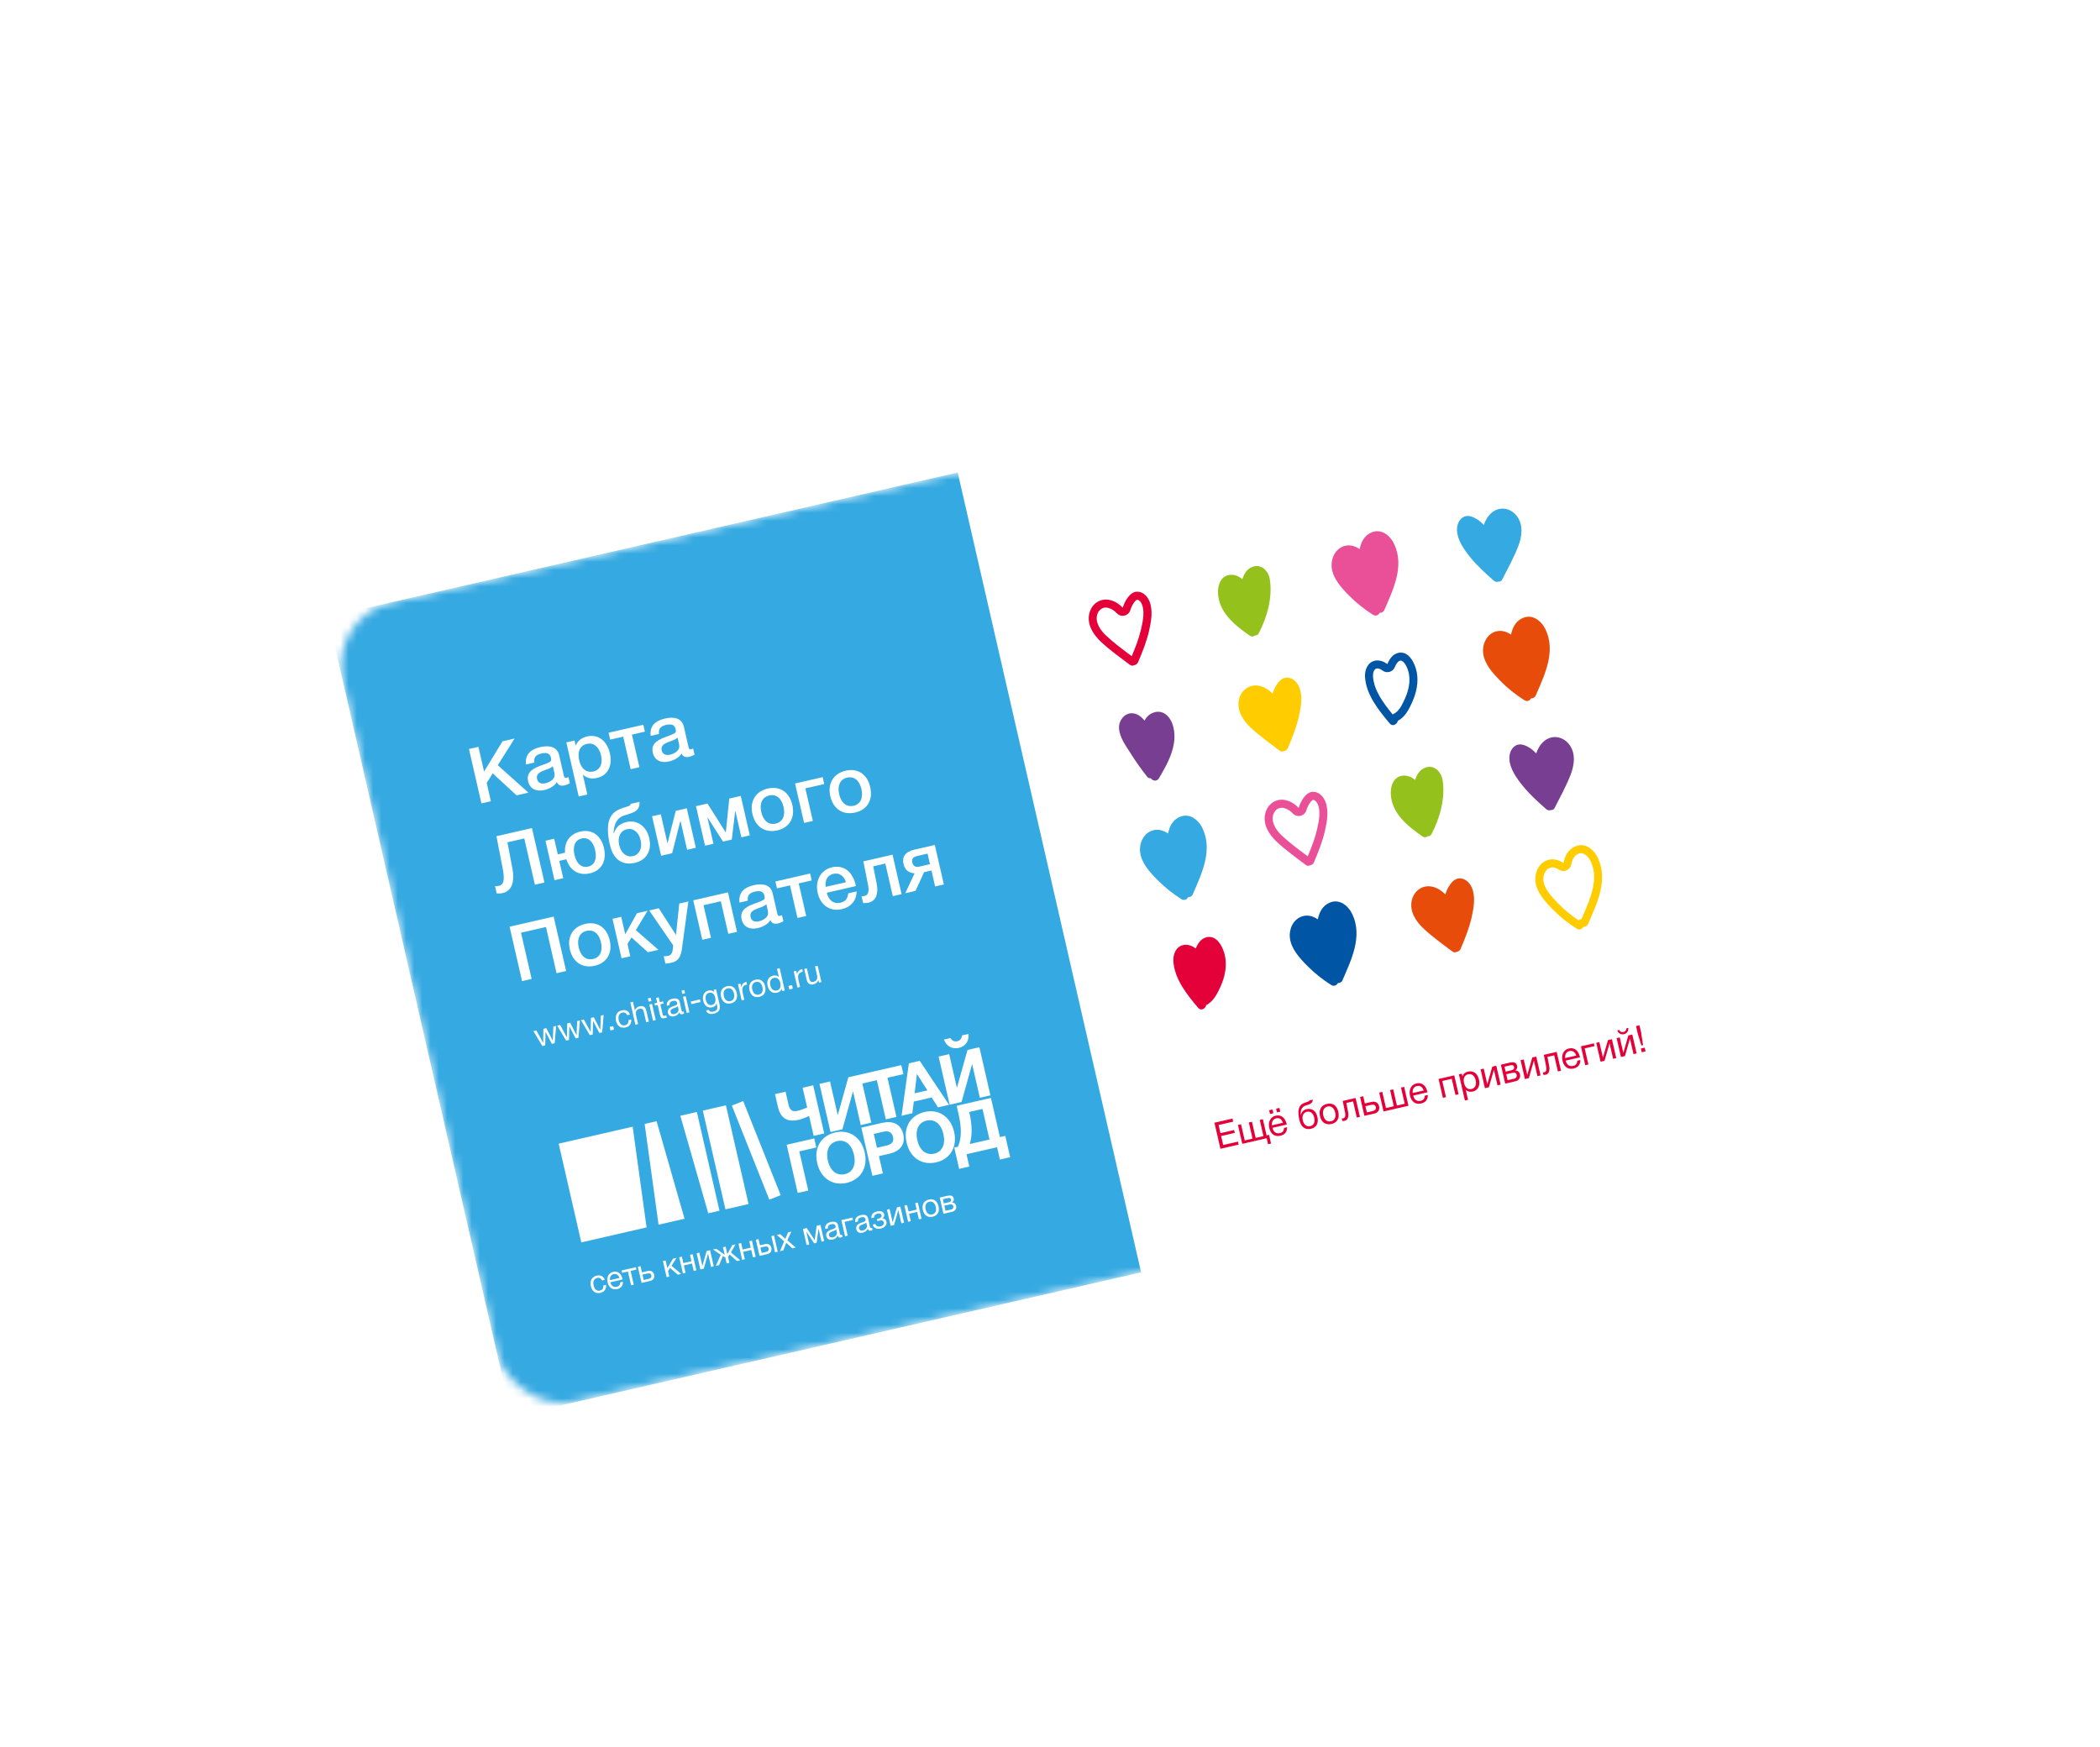 <svg width="256" height="213" viewBox="0 0 256 213" fill="none" xmlns="http://www.w3.org/2000/svg">
<g filter="url(#filter0_d)">
<mask id="mask0" mask-type="alpha" maskUnits="userSpaceOnUse" x="40" y="20" width="176" height="133">
<rect x="40" y="55.203" width="157.516" height="100" rx="8" transform="rotate(-12.914 40 55.203)" fill="#C4C4C4"/>
</mask>
<g mask="url(#mask0)">
<path d="M193.496 20.009L116.747 37.606L139.107 135.123L215.855 117.526L193.496 20.009Z" fill="white"/>
<path d="M116.749 37.606L40 55.203L62.36 152.72L139.108 135.123L116.749 37.606Z" fill="#35A9E1"/>
<path d="M156.017 71.537C156.171 71.656 156.351 71.648 156.508 71.572C156.703 71.547 156.897 71.429 156.994 71.206C157.525 69.957 158.039 68.686 158.337 67.357C158.597 66.211 158.841 64.848 158.356 63.725C158.145 63.244 157.738 62.787 157.211 62.653C156.59 62.487 156.117 62.824 155.764 63.3C155.476 63.681 155.266 64.112 155.129 64.566C154.722 64.136 154.224 63.807 153.652 63.65C152.399 63.307 151.282 64.106 151.029 65.344C150.766 66.652 151.534 67.837 152.449 68.7C153.55 69.728 154.817 70.632 156.017 71.537Z" fill="#FFCC00"/>
<path d="M170.672 60.554C170.691 60.549 170.704 60.547 170.723 60.542C171.128 60.496 171.609 61.365 171.752 62.137C171.922 63.05 171.762 64.079 171.265 65.186C170.946 65.903 170.558 66.696 169.962 66.993C169.897 67.028 169.837 67.062 169.781 67.109C168.667 65.761 167.459 64.147 167.375 62.436C167.359 62.105 167.461 61.585 167.799 61.507C168.067 61.446 168.344 61.604 168.524 61.744C168.76 61.924 169.057 61.99 169.343 61.925C169.362 61.92 169.375 61.917 169.394 61.913C169.691 61.831 169.935 61.608 170.042 61.315C170.213 60.894 170.442 60.606 170.672 60.554ZM170.453 59.598C169.809 59.746 169.378 60.321 169.132 60.974C168.685 60.634 168.143 60.436 167.594 60.555L167.588 60.557C166.715 60.757 166.362 61.676 166.402 62.492C166.508 64.68 168.075 66.601 169.415 68.205C169.564 68.385 169.749 68.43 169.921 68.391C170.15 68.338 170.357 68.13 170.4 67.879C171.279 67.442 171.768 66.472 172.162 65.59C172.666 64.455 172.943 63.205 172.712 61.964C172.527 60.98 171.837 59.435 170.613 59.568C170.561 59.573 170.504 59.586 170.453 59.598Z" fill="#0055A4"/>
<path d="M139.843 74.697C139.974 74.862 140.132 74.906 140.286 74.877C140.494 75.198 141.013 75.327 141.27 74.9C142.439 72.948 143.743 70.564 142.914 68.233C142.581 67.31 141.767 66.538 140.724 66.844C140.158 67.007 139.769 67.385 139.528 67.856C139.155 67.398 138.688 67.029 138.131 66.969C137.152 66.852 136.411 67.773 136.413 68.691C136.417 69.817 137.228 70.898 137.806 71.811C138.424 72.81 139.114 73.771 139.843 74.697Z" fill="#773E91"/>
<path d="M182.192 57.041C181.156 57.439 180.665 58.632 180.805 59.68C180.984 60.987 181.985 62.079 182.872 62.989C183.764 63.898 184.765 64.694 185.84 65.374C186.177 65.585 186.505 65.409 186.65 65.134C186.874 65.143 187.106 65.043 187.215 64.79C188.287 62.297 189.669 59.519 188.445 56.815C187.957 55.739 186.858 54.811 185.633 55.346C184.761 55.727 184.379 56.519 184.199 57.372C183.611 56.97 182.914 56.768 182.192 57.041Z" fill="#E84C0A"/>
<path d="M138.609 53.12C138.616 53.119 138.641 53.113 138.698 53.127C138.876 53.173 139.086 53.386 139.192 53.644C139.547 54.461 139.367 55.575 139.114 56.666C138.852 57.805 138.413 58.932 137.967 60C137.878 59.933 137.791 59.873 137.701 59.806C136.73 59.077 135.72 58.329 134.855 57.508C134.232 56.927 133.536 56.027 133.723 55.059C133.823 54.56 134.149 54.197 134.576 54.099C134.748 54.059 134.936 54.063 135.124 54.121C135.496 54.223 135.841 54.439 136.151 54.77C136.39 55.024 136.743 55.131 137.081 55.053L137.087 55.052C137.43 54.967 137.7 54.71 137.798 54.379C137.905 54.026 138.065 53.701 138.275 53.418C138.478 53.164 138.59 53.125 138.609 53.12ZM138.39 52.165C138.033 52.246 137.745 52.507 137.502 52.824C137.214 53.206 137.004 53.636 136.867 54.09C136.46 53.66 135.962 53.332 135.39 53.175C135.032 53.076 134.683 53.075 134.364 53.148C133.568 53.331 132.948 53.989 132.775 54.874C132.512 56.181 133.28 57.366 134.195 58.229C135.291 59.266 136.556 60.162 137.762 61.066C137.876 61.154 138.008 61.171 138.129 61.143C138.173 61.133 138.21 61.118 138.253 61.101C138.272 61.097 138.291 61.092 138.317 61.086C138.489 61.047 138.651 60.936 138.738 60.728C139.27 59.48 139.783 58.209 140.083 56.886C140.343 55.74 140.586 54.37 140.102 53.254C139.891 52.773 139.484 52.316 138.956 52.176C138.751 52.129 138.562 52.125 138.39 52.165Z" fill="#E40039"/>
<path d="M185.097 46.557C185.545 45.382 185.72 43.981 184.913 42.919C184.153 41.913 182.792 41.681 181.815 42.536C181.368 42.927 181.064 43.445 180.884 44.003C180.563 43.654 180.193 43.357 179.761 43.141C179.229 42.867 178.663 42.769 178.176 43.189C177.768 43.544 177.593 44.127 177.615 44.659C177.665 45.874 178.48 47.002 179.214 47.92C180.067 48.978 181.083 49.898 182.099 50.792C182.284 50.957 182.503 50.974 182.696 50.91C182.864 50.912 183.035 50.839 183.122 50.665C183.808 49.327 184.555 47.963 185.097 46.557Z" fill="#35A9E1"/>
<path d="M152.348 57.493C152.579 57.654 152.818 57.613 152.987 57.474C153.158 57.488 153.337 57.42 153.444 57.215C154.462 55.278 155.162 52.804 154.79 50.596C154.619 49.589 153.73 48.693 152.654 49.121C151.954 49.402 151.665 49.984 151.44 50.613C151.043 50.255 150.524 50.038 149.959 50.087C148.872 50.175 148.453 51.271 148.479 52.23C148.537 54.651 150.53 56.233 152.348 57.493Z" fill="#94C11C"/>
<path d="M165.747 46.945C165.152 46.545 164.455 46.342 163.734 46.621C162.692 47.021 162.208 48.212 162.347 49.26C162.526 50.567 163.522 51.66 164.414 52.569C165.307 53.478 166.308 54.275 167.382 54.954C167.719 55.165 168.054 54.988 168.193 54.715C168.416 54.724 168.648 54.624 168.758 54.37C169.829 51.878 171.211 49.099 169.986 46.389C169.504 45.312 168.399 44.385 167.174 44.921C166.309 45.3 165.925 46.086 165.747 46.945Z" fill="#EA5097"/>
<path d="M177.569 96.053C177.765 96.029 177.959 95.911 178.055 95.687C178.587 94.439 179.1 93.168 179.399 91.839C179.659 90.693 179.903 89.329 179.418 88.207C179.207 87.725 178.8 87.269 178.272 87.129C177.651 86.963 177.178 87.299 176.824 87.775C176.538 88.163 176.328 88.593 176.191 89.047C175.784 88.618 175.286 88.289 174.714 88.132C173.461 87.789 172.344 88.588 172.091 89.826C171.828 91.134 172.596 92.319 173.511 93.182C174.606 94.212 175.872 95.115 177.072 96.02C177.235 96.144 177.414 96.136 177.569 96.053Z" fill="#E84C0A"/>
<path d="M145.771 95.64C145.324 95.3 144.782 95.103 144.233 95.222C143.352 95.417 143 96.336 143.041 97.158C143.147 99.346 144.714 101.267 146.054 102.871C146.406 103.293 146.964 102.977 147.039 102.544C147.918 102.108 148.406 101.138 148.801 100.256C149.305 99.121 149.581 97.871 149.35 96.63C149.172 95.645 148.476 94.102 147.252 94.235C146.515 94.323 146.04 94.942 145.771 95.64Z" fill="#E40039"/>
<path d="M192.578 84.037C193.177 83.899 193.722 84.579 193.941 85.066C194.9 87.2 193.897 89.523 192.915 91.766L192.796 92.035C192.669 92.064 192.548 92.126 192.445 92.203C191.536 91.6 190.694 90.914 189.95 90.153C189.118 89.304 188.29 88.387 188.153 87.406C188.068 86.801 188.335 86.036 188.92 85.808C188.963 85.791 189.006 85.775 189.051 85.764C189.344 85.697 189.68 85.788 190.037 86.028C190.265 86.177 190.539 86.228 190.8 86.168C190.851 86.156 190.901 86.138 190.95 86.12C191.251 85.998 191.471 85.732 191.54 85.415C191.735 84.485 192.104 84.219 192.403 84.09C192.471 84.068 192.521 84.05 192.578 84.037ZM192.359 83.081C192.251 83.106 192.139 83.145 192.022 83.192C191.151 83.573 190.769 84.364 190.589 85.217C190.066 84.868 189.464 84.67 188.833 84.815C188.744 84.835 188.656 84.862 188.57 84.895C187.534 85.294 187.043 86.486 187.183 87.534C187.362 88.841 188.363 89.933 189.249 90.843C190.142 91.752 191.143 92.548 192.218 93.228C192.359 93.316 192.504 93.336 192.631 93.307C192.804 93.268 192.942 93.142 193.028 92.988C193.082 92.989 193.142 92.989 193.199 92.976C193.359 92.939 193.51 92.837 193.594 92.65C194.666 90.158 196.048 87.379 194.823 84.669C194.396 83.687 193.442 82.832 192.359 83.081Z" fill="#FFCC00"/>
<path d="M160.647 92.081C160.052 91.681 159.355 91.479 158.635 91.758C157.593 92.158 157.108 93.349 157.248 94.397C157.427 95.704 158.422 96.797 159.314 97.706C160.207 98.615 161.208 99.412 162.282 100.091C162.619 100.302 162.954 100.125 163.093 99.851C163.316 99.861 163.548 99.76 163.658 99.507C164.729 97.014 166.111 94.236 164.886 91.525C164.404 90.448 163.3 89.521 162.075 90.057C161.209 90.437 160.827 91.228 160.647 92.081Z" fill="#0055A4"/>
<path d="M160.061 77.517C160.067 77.516 160.093 77.51 160.143 77.525C160.329 77.576 160.531 77.785 160.645 78.047C161 78.864 160.82 79.978 160.567 81.069C160.31 82.201 159.884 83.297 159.42 84.403C159.331 84.336 159.242 84.269 159.153 84.203C158.183 83.48 157.178 82.725 156.309 81.918C155.686 81.337 154.984 80.438 155.178 79.468C155.278 78.969 155.604 78.606 156.03 78.508C156.202 78.469 156.385 78.474 156.578 78.53C156.951 78.633 157.295 78.849 157.606 79.18C157.845 79.433 158.198 79.54 158.536 79.463L158.542 79.461C158.884 79.376 159.154 79.12 159.253 78.789C159.359 78.436 159.52 78.111 159.73 77.828C159.93 77.561 160.042 77.522 160.061 77.517ZM159.842 76.562C159.485 76.644 159.195 76.898 158.947 77.223C158.661 77.61 158.451 78.041 158.314 78.495C157.907 78.065 157.409 77.737 156.836 77.579C156.478 77.48 156.128 77.474 155.81 77.547C155.013 77.729 154.393 78.388 154.221 79.272C153.957 80.58 154.725 81.765 155.641 82.628C156.735 83.657 158.001 84.561 159.201 85.466C159.315 85.554 159.446 85.57 159.568 85.543C159.612 85.532 159.649 85.517 159.692 85.501C159.711 85.496 159.73 85.492 159.756 85.486C159.928 85.447 160.09 85.336 160.177 85.128C160.708 83.88 161.221 82.609 161.52 81.28C161.78 80.134 162.024 78.77 161.539 77.648C161.328 77.166 160.922 76.71 160.393 76.569C160.202 76.526 160.014 76.522 159.842 76.562Z" fill="#EA5097"/>
<path d="M191.483 74.41C191.931 73.234 192.106 71.833 191.299 70.771C190.538 69.765 189.178 69.534 188.2 70.388C187.754 70.779 187.45 71.298 187.27 71.856C186.948 71.507 186.578 71.209 186.147 70.993C185.614 70.72 185.049 70.621 184.562 71.041C184.154 71.397 183.979 71.98 184 72.511C184.051 73.727 184.866 74.854 185.6 75.772C186.452 76.831 187.468 77.751 188.484 78.644C188.67 78.81 188.888 78.827 189.081 78.762C189.249 78.764 189.42 78.691 189.508 78.517C190.194 77.18 190.94 75.815 191.483 74.41Z" fill="#773E91"/>
<path d="M173.409 81.974C173.641 82.136 173.879 82.094 174.048 81.955C174.219 81.97 174.398 81.902 174.505 81.696C175.523 79.759 176.225 77.291 175.852 75.077C175.681 74.07 174.792 73.174 173.716 73.602C173.016 73.883 172.727 74.466 172.503 75.094C172.105 74.736 171.586 74.519 171.021 74.569C169.935 74.657 169.515 75.752 169.541 76.712C169.601 79.139 171.591 80.715 173.409 81.974Z" fill="#94C11C"/>
<path d="M142.389 81.616C141.794 81.216 141.097 81.013 140.376 81.293C139.335 81.693 138.85 82.884 138.989 83.932C139.168 85.239 140.163 86.332 141.056 87.241C141.949 88.15 142.949 88.946 144.024 89.626C144.361 89.837 144.696 89.659 144.834 89.386C145.058 89.395 145.29 89.295 145.399 89.042C146.471 86.549 147.853 83.771 146.629 81.066C146.148 79.99 145.043 79.062 143.818 79.598C142.949 79.965 142.567 80.757 142.389 81.616Z" fill="#35A9E1"/>
<path d="M150.33 116.75L148.552 117.157L148.78 118.151L150.443 117.77L150.523 118.12L148.861 118.501L149.112 119.597L150.915 119.184L150.998 119.547L148.775 120.056L148.046 116.878L150.243 116.374L150.33 116.75Z" fill="#E40039"/>
<path d="M150.905 117.155L151.288 117.068L151.739 119.037L152.689 118.819L152.237 116.85L152.62 116.762L153.071 118.731L154.02 118.514L153.569 116.544L153.951 116.457L154.403 118.426L154.702 118.357L154.946 119.422L154.583 119.505L154.415 118.772L151.439 119.454L150.912 117.154L150.905 117.155Z" fill="#E40039"/>
<path d="M156.088 118.468C155.412 118.623 154.902 118.271 154.73 117.519C154.559 116.774 154.877 116.171 155.514 116.025C156.272 115.851 156.698 116.391 156.85 117.053L156.861 117.104L155.128 117.502L155.128 117.528C155.24 118.019 155.581 118.249 156.027 118.147C156.359 118.071 156.505 117.89 156.533 117.515L156.902 117.43C156.91 117.991 156.629 118.344 156.088 118.468ZM155.573 116.34C155.203 116.425 155.004 116.752 155.058 117.196L156.396 116.889C156.257 116.458 155.955 116.252 155.573 116.34ZM155.23 115.721L154.822 115.815L154.718 115.363L155.126 115.269L155.23 115.721ZM156.071 115.529L155.669 115.621L155.566 115.168L155.967 115.076L156.071 115.529Z" fill="#E40039"/>
<path d="M159.155 114.412C159.442 114.319 159.62 114.278 159.651 114.15L160.027 114.064C160.053 114.555 159.573 114.658 159.179 114.782C158.684 114.936 158.512 115.384 158.573 115.941L158.585 115.938C158.643 115.603 158.893 115.317 159.275 115.23C159.925 115.081 160.424 115.415 160.597 116.168C160.774 116.939 160.479 117.469 159.797 117.626C159.256 117.75 158.748 117.524 158.512 116.907C158.464 116.784 158.426 116.645 158.391 116.492C158.29 116.053 158.218 115.506 158.362 115.11C158.485 114.74 158.722 114.545 159.155 114.412ZM159.723 117.301C160.15 117.203 160.338 116.824 160.21 116.263C160.085 115.721 159.742 115.451 159.315 115.549C158.888 115.647 158.691 116.048 158.814 116.583C158.926 117.101 159.277 117.403 159.723 117.301Z" fill="#E40039"/>
<path d="M163.144 115.543C163.324 116.327 163.019 116.873 162.318 117.034C161.611 117.196 161.086 116.84 160.911 116.075C160.737 115.316 161.062 114.745 161.757 114.586C162.46 114.432 162.969 114.778 163.144 115.543ZM161.311 115.977C161.441 116.544 161.791 116.813 162.257 116.706C162.703 116.604 162.893 116.204 162.763 115.637C162.637 115.089 162.283 114.801 161.837 114.903C161.385 115.013 161.185 115.428 161.311 115.977Z" fill="#E40039"/>
<path d="M165.781 116.166L165.399 116.253L164.947 114.283L164.124 114.472L164.326 115.499C164.48 116.256 164.237 116.574 163.918 116.647C163.81 116.672 163.689 116.672 163.632 116.659L163.562 116.352C163.619 116.366 163.722 116.349 163.773 116.338C163.926 116.302 164.062 116.131 163.967 115.629L163.685 114.223L165.253 113.864L165.781 116.166Z" fill="#E40039"/>
<path d="M167.545 115.761L166.327 116.04L165.8 113.739L166.182 113.652L166.384 114.531L167.206 114.343C167.659 114.239 168.02 114.438 168.121 114.878C168.212 115.306 167.998 115.657 167.545 115.761ZM166.452 114.858L166.628 115.623L167.329 115.462C167.641 115.39 167.775 115.212 167.719 114.97C167.664 114.728 167.474 114.63 167.155 114.703L166.454 114.864L166.452 114.858Z" fill="#E40039"/>
<path d="M168.125 113.207L168.507 113.119L168.959 115.089L169.909 114.871L169.457 112.902L169.84 112.814L170.291 114.784L171.241 114.566L170.789 112.596L171.172 112.508L171.699 114.81L168.659 115.507L168.131 113.206L168.125 113.207Z" fill="#E40039"/>
<path d="M173.244 114.534C172.569 114.689 172.058 114.337 171.886 113.584C171.715 112.839 172.033 112.236 172.67 112.089C173.429 111.915 173.855 112.455 174.007 113.118L174.018 113.169L172.285 113.567L172.284 113.594C172.397 114.085 172.738 114.315 173.184 114.213C173.516 114.137 173.662 113.955 173.69 113.58L174.06 113.495C174.068 114.057 173.786 114.41 173.244 114.534ZM172.729 112.405C172.36 112.489 172.16 112.817 172.214 113.261L173.553 112.954C173.414 112.523 173.112 112.317 172.729 112.405Z" fill="#E40039"/>
<path d="M175.896 113.847L175.368 111.545L177.281 111.106L177.809 113.409L177.426 113.496L176.975 111.526L175.82 111.79L176.272 113.761L175.896 113.847Z" fill="#E40039"/>
<path d="M178.278 111.221C178.39 110.893 178.627 110.725 178.964 110.647C179.608 110.5 180.122 110.871 180.293 111.617C180.464 112.362 180.173 112.932 179.542 113.077C179.204 113.154 178.943 113.1 178.684 112.878L178.962 114.089L178.58 114.176L177.848 110.984L178.204 110.902L178.278 111.221ZM178.471 112.035C178.6 112.595 178.951 112.87 179.397 112.768C179.83 112.669 180.019 112.263 179.892 111.709C179.763 111.148 179.418 110.872 178.972 110.974C178.533 111.075 178.342 111.474 178.471 112.035Z" fill="#E40039"/>
<path d="M181.019 112.672L180.491 110.371L180.874 110.283L181.305 112.164L181.311 112.163L181.919 110.044L182.404 109.933L182.931 112.234L182.549 112.322L182.118 110.441L182.111 110.442L181.503 112.561L181.019 112.672Z" fill="#E40039"/>
<path d="M182.962 109.805L184.027 109.56C184.429 109.468 184.838 109.468 184.946 109.94C185.002 110.183 184.91 110.365 184.722 110.515L184.724 110.522C185.003 110.511 185.224 110.682 185.294 110.988C185.385 111.384 185.156 111.732 184.748 111.825L183.491 112.114L182.962 109.805ZM184.571 110.087C184.527 109.896 184.401 109.817 184.063 109.894L183.406 110.045L183.545 110.651L184.202 110.5C184.526 110.419 184.616 110.285 184.571 110.087ZM183.785 111.697L184.595 111.511C184.837 111.456 184.94 111.258 184.89 111.041C184.842 110.83 184.677 110.727 184.365 110.799L183.618 110.97L183.785 111.697Z" fill="#E40039"/>
<path d="M185.892 111.554L185.364 109.254L185.747 109.166L186.178 111.046L186.184 111.045L186.792 108.927L187.276 108.816L187.804 111.116L187.421 111.204L186.99 109.324L186.984 109.325L186.376 111.443L185.892 111.554Z" fill="#E40039"/>
<path d="M190.296 110.546L189.913 110.633L189.462 108.663L188.639 108.852L188.841 109.879C188.994 110.636 188.752 110.953 188.433 111.027C188.324 111.051 188.204 111.052 188.147 111.038L188.077 110.732C188.134 110.746 188.237 110.729 188.288 110.717C188.441 110.682 188.576 110.51 188.481 110.009L188.199 108.603L189.768 108.244L190.296 110.546Z" fill="#E40039"/>
<path d="M191.834 110.273C191.159 110.427 190.648 110.075 190.476 109.323C190.305 108.577 190.623 107.974 191.26 107.828C192.019 107.654 192.445 108.194 192.597 108.856L192.608 108.907L190.874 109.305L190.874 109.332C190.986 109.823 191.328 110.053 191.774 109.951C192.105 109.875 192.252 109.694 192.28 109.318L192.649 109.234C192.657 109.795 192.376 110.148 191.834 110.273ZM191.319 108.143C190.949 108.228 190.75 108.555 190.804 108.999L192.143 108.692C192.004 108.261 191.702 108.055 191.319 108.143Z" fill="#E40039"/>
<path d="M193.18 107.809L193.632 109.779L193.249 109.867L192.722 107.565L194.303 107.203L194.38 107.541L193.182 107.816L193.18 107.809Z" fill="#E40039"/>
<path d="M195.117 109.441L194.589 107.139L194.972 107.051L195.403 108.932L195.409 108.931L196.017 106.811L196.502 106.7L197.03 109.002L196.647 109.09L196.216 107.209L196.21 107.21L195.601 109.33L195.117 109.441Z" fill="#E40039"/>
<path d="M197.602 108.868L197.075 106.568L197.457 106.481L197.888 108.36L197.894 108.358L198.501 106.241L198.986 106.13L199.513 108.43L199.131 108.517L198.7 106.638L198.693 106.64L198.086 108.757L197.602 108.868ZM197.97 106.088C197.601 106.173 197.28 105.972 197.153 105.625L197.383 105.573C197.496 105.775 197.68 105.873 197.909 105.821C198.138 105.768 198.254 105.601 198.274 105.368L198.504 105.316C198.522 105.687 198.359 105.999 197.97 106.088Z" fill="#E40039"/>
<path d="M200.602 108.181L200.13 108.289L200.027 107.837L200.498 107.728L200.602 108.181ZM200.077 105.981L200.293 107.42L200.089 107.467L199.663 106.076L199.44 105.101L199.86 105.004L200.084 105.979L200.077 105.981Z" fill="#E40039"/>
<path d="M65.389 105.628L66.214 107.149L66.243 105.432L66.599 105.35L67.386 106.88L67.46 105.153L67.797 105.075L67.618 107.189L67.274 107.268L66.508 105.8L66.465 107.454L66.114 107.534L65.025 105.711L65.389 105.628Z" fill="white"/>
<path d="M68.287 104.964L69.112 106.485L69.141 104.768L69.498 104.686L70.284 106.216L70.358 104.488L70.696 104.411L70.516 106.525L70.172 106.604L69.406 105.136L69.363 106.79L69.012 106.87L67.924 105.047L68.287 104.964Z" fill="white"/>
<path d="M71.18 104.3L72.005 105.821L72.034 104.104L72.39 104.022L73.177 105.552L73.251 103.824L73.588 103.747L73.409 105.861L73.065 105.94L72.299 104.472L72.255 106.126L71.905 106.206L70.816 104.383L71.18 104.3Z" fill="white"/>
<path d="M74.849 105.53L74.422 105.629L74.324 105.201L74.751 105.103L74.849 105.53Z" fill="white"/>
<path d="M76.264 105.268C75.651 105.408 75.231 105.068 75.094 104.469C74.944 103.812 75.218 103.313 75.799 103.179C76.283 103.068 76.641 103.255 76.794 103.689L76.457 103.767C76.335 103.499 76.129 103.392 75.861 103.454C75.485 103.54 75.318 103.894 75.426 104.366C75.536 104.844 75.826 105.086 76.189 105.003C76.483 104.935 76.639 104.711 76.616 104.375L76.948 104.298C76.997 104.777 76.754 105.155 76.264 105.268Z" fill="white"/>
<path d="M77.405 103.168C77.502 102.918 77.692 102.753 77.972 102.689C78.444 102.581 78.695 102.798 78.788 103.206L79.097 104.557L78.773 104.631L78.481 103.357C78.418 103.083 78.291 102.911 77.941 102.991C77.527 103.086 77.454 103.411 77.556 103.857L77.785 104.858L77.46 104.932L76.837 102.212L77.162 102.137L77.398 103.169L77.405 103.168Z" fill="white"/>
<path d="M79.407 102.044L79.075 102.12L78.983 101.719L79.315 101.643L79.407 102.044ZM79.938 104.364L79.607 104.44L79.156 102.471L79.487 102.395L79.938 104.364Z" fill="white"/>
<path d="M80.894 102.353L80.499 102.444L80.763 103.598C80.804 103.776 80.818 103.894 81.047 103.841C81.111 103.827 81.154 103.81 81.223 103.788L81.287 104.068C81.186 104.098 81.148 104.107 81.04 104.131C80.549 104.244 80.513 103.997 80.413 103.564L80.174 102.518L79.842 102.594L79.781 102.327L80.112 102.251L79.978 101.664L80.303 101.59L80.437 102.176L80.833 102.085L80.894 102.353Z" fill="white"/>
<path d="M83.392 103.565C83.328 103.607 83.254 103.637 83.178 103.655C82.993 103.697 82.874 103.617 82.823 103.427C82.675 103.69 82.487 103.833 82.181 103.904C81.792 103.993 81.5 103.832 81.421 103.487C81.341 103.137 81.528 102.872 81.982 102.714C82.441 102.549 82.603 102.525 82.542 102.257C82.494 102.047 82.308 101.968 82.021 102.034C81.721 102.103 81.587 102.248 81.622 102.549L81.303 102.622C81.219 102.198 81.469 101.879 81.979 101.762C82.24 101.702 82.486 101.719 82.641 101.811C82.812 101.913 82.852 102.119 82.892 102.291C82.959 102.584 83.014 102.88 83.081 103.174C83.114 103.32 83.158 103.364 83.26 103.341C83.292 103.333 83.303 103.324 83.34 103.309L83.398 103.564L83.392 103.565ZM82.223 102.887C81.995 102.973 81.675 103.073 81.748 103.392C81.795 103.596 81.971 103.69 82.22 103.633C82.526 103.563 82.771 103.285 82.712 103.03L82.63 102.673C82.536 102.789 82.365 102.834 82.223 102.887Z" fill="white"/>
<path d="M83.51 101.103L83.179 101.179L83.087 100.777L83.418 100.701L83.51 101.103ZM84.042 103.422L83.71 103.498L83.259 101.529L83.591 101.453L84.042 103.422Z" fill="white"/>
<path d="M85.396 102.165L84.281 102.421L84.208 102.103L85.323 101.847L85.396 102.165Z" fill="white"/>
<path d="M87.694 102.363C87.772 102.7 87.776 102.867 87.717 103.048C87.631 103.316 87.385 103.5 87.022 103.583C86.627 103.674 86.219 103.62 86.061 103.193L86.392 103.117C86.481 103.332 86.672 103.402 86.978 103.332C87.385 103.238 87.507 103.009 87.41 102.555L87.361 102.312C87.29 102.59 87.111 102.745 86.818 102.812C86.29 102.933 85.863 102.622 85.723 102.01C85.6 101.475 85.776 100.899 86.369 100.763C86.643 100.7 86.9 100.768 87.07 100.957L87.005 100.67L87.291 100.605L87.694 102.363ZM86.048 101.936C86.147 102.369 86.442 102.603 86.786 102.524C87.142 102.442 87.298 102.098 87.189 101.621C87.087 101.175 86.809 100.957 86.439 101.042C86.083 101.123 85.938 101.458 86.048 101.936Z" fill="white"/>
<path d="M89.81 101.052C89.963 101.722 89.702 102.191 89.102 102.328C88.496 102.467 88.05 102.16 87.901 101.51C87.752 100.86 88.03 100.373 88.629 100.236C89.222 100.1 89.659 100.395 89.81 101.052ZM88.238 101.426C88.349 101.911 88.65 102.143 89.046 102.053C89.428 101.965 89.591 101.619 89.48 101.134C89.371 100.663 89.067 100.417 88.684 100.505C88.302 100.593 88.13 100.954 88.238 101.426Z" fill="white"/>
<path d="M91.065 100.041C91.032 100.042 91.013 100.047 90.981 100.054C90.446 100.177 90.444 100.606 90.546 101.052L90.738 101.887L90.413 101.961L89.961 99.993L90.273 99.921L90.371 100.348C90.436 99.985 90.639 99.79 90.996 99.709L91.072 100.04L91.065 100.041Z" fill="white"/>
<path d="M93.276 100.259C93.429 100.929 93.168 101.398 92.568 101.535C91.963 101.674 91.516 101.367 91.367 100.717C91.218 100.067 91.496 99.58 92.095 99.443C92.688 99.307 93.125 99.603 93.276 100.259ZM91.704 100.633C91.815 101.118 92.117 101.35 92.512 101.26C92.894 101.172 93.057 100.826 92.946 100.342C92.837 99.87 92.533 99.624 92.15 99.712C91.768 99.8 91.596 100.161 91.704 100.633Z" fill="white"/>
<path d="M95.668 100.757L95.362 100.827L95.295 100.534C95.225 100.785 95.023 100.958 94.724 101.027C94.163 101.155 93.721 100.835 93.573 100.191C93.445 99.631 93.628 99.086 94.234 98.947C94.52 98.881 94.762 98.94 94.95 99.118L94.719 98.111L95.044 98.037L95.668 100.757ZM93.905 100.115C94.014 100.593 94.32 100.845 94.696 100.758C95.072 100.672 95.234 100.327 95.124 99.849C95.034 99.454 94.783 99.123 94.338 99.225C93.968 99.309 93.798 99.65 93.905 100.115Z" fill="white"/>
<path d="M96.65 100.531L96.222 100.63L96.124 100.201L96.552 100.103L96.65 100.531Z" fill="white"/>
<path d="M97.862 98.484C97.829 98.485 97.81 98.489 97.778 98.496C97.243 98.619 97.241 99.049 97.343 99.495L97.534 100.329L97.21 100.403L96.758 98.435L97.07 98.364L97.168 98.79C97.233 98.427 97.436 98.233 97.793 98.151L97.869 98.482L97.862 98.484Z" fill="white"/>
<path d="M100.129 99.734L99.829 99.803L99.758 99.49C99.643 99.779 99.452 99.943 99.159 100.01C98.745 100.105 98.448 99.925 98.349 99.492L98.038 98.133L98.363 98.059L98.653 99.328C98.718 99.608 98.844 99.781 99.176 99.704C99.603 99.606 99.686 99.265 99.593 98.857L99.356 97.824L99.681 97.75L100.135 99.733L100.129 99.734Z" fill="white"/>
<path d="M73.201 137.622C72.589 137.762 72.169 137.422 72.03 136.816C71.879 136.16 72.154 135.66 72.734 135.527C73.219 135.416 73.577 135.603 73.731 136.037L73.393 136.115C73.271 135.847 73.065 135.74 72.797 135.801C72.421 135.888 72.254 136.242 72.362 136.713C72.473 137.198 72.762 137.434 73.126 137.351C73.419 137.283 73.576 137.059 73.552 136.723L73.884 136.646C73.935 137.132 73.692 137.509 73.201 137.622Z" fill="white"/>
<path d="M75.241 137.16C74.661 137.293 74.222 136.991 74.075 136.347C73.928 135.709 74.199 135.191 74.747 135.065C75.398 134.916 75.759 135.377 75.889 135.944L75.899 135.989L74.413 136.329L74.413 136.356C74.509 136.777 74.802 136.972 75.185 136.884C75.465 136.82 75.597 136.662 75.618 136.342L75.936 136.269C75.954 136.755 75.713 137.052 75.241 137.16ZM74.804 135.341C74.485 135.414 74.314 135.694 74.361 136.073L75.509 135.81C75.391 135.441 75.129 135.266 74.804 135.341Z" fill="white"/>
<path d="M76.873 134.947L77.259 136.63L76.934 136.704L76.548 135.021L75.84 135.183L75.774 134.896L77.516 134.497L77.581 134.784L76.873 134.947Z" fill="white"/>
<path d="M79.258 136.171L78.212 136.411L77.761 134.44L78.086 134.366L78.258 135.118L78.96 134.957C79.348 134.868 79.656 135.039 79.742 135.416C79.827 135.785 79.64 136.083 79.258 136.171ZM78.323 135.399L78.473 136.056L79.072 135.918C79.34 135.857 79.453 135.703 79.404 135.493C79.356 135.283 79.19 135.2 78.922 135.261L78.323 135.399Z" fill="white"/>
<path d="M82.623 135.4L81.68 134.596L81.436 134.968L81.59 135.637L81.264 135.712L80.812 133.741L81.138 133.667L81.354 134.61L82.043 133.459L82.477 133.36L81.858 134.32L83.032 135.313L82.624 135.407L82.623 135.4Z" fill="white"/>
<path d="M83.252 135.255L82.801 133.285L83.126 133.211L83.306 133.995L84.294 133.768L84.114 132.984L84.439 132.909L84.891 134.879L84.566 134.954L84.358 134.049L83.37 134.275L83.578 135.181L83.252 135.255Z" fill="white"/>
<path d="M85.379 134.767L84.928 132.797L85.253 132.722L85.621 134.329L85.628 134.327L86.145 132.518L86.56 132.423L87.011 134.392L86.686 134.467L86.317 132.854L86.31 132.856L85.794 134.672L85.379 134.767Z" fill="white"/>
<path d="M87.66 134.244L87.259 134.336L87.86 132.978L86.922 132.341L87.324 132.249L88.334 132.97L88.341 132.968L88.133 132.063L88.458 131.989L88.665 132.894L88.672 132.892L89.267 131.803L89.669 131.711L89.102 132.693L90.235 133.654L89.833 133.746L88.939 132.945L88.754 133.249L88.916 133.956L88.584 134.032L88.422 133.325L88.123 133.132L87.66 134.244Z" fill="white"/>
<path d="M90.476 133.599L90.024 131.629L90.35 131.554L90.529 132.339L91.517 132.112L91.338 131.328L91.663 131.253L92.115 133.223L91.79 133.298L91.582 132.393L90.594 132.619L90.801 133.524L90.476 133.599Z" fill="white"/>
<path d="M93.542 132.895L92.592 133.113L92.141 131.144L92.466 131.069L92.638 131.821L93.25 131.681C93.639 131.592 93.946 131.763 94.032 132.139C94.117 132.508 93.93 132.806 93.542 132.895ZM92.702 132.102L92.853 132.758L93.363 132.641C93.63 132.58 93.743 132.427 93.695 132.216C93.646 132.006 93.48 131.923 93.212 131.985L92.702 132.102ZM94.359 130.635L94.81 132.604L94.485 132.679L94.034 130.709L94.359 130.635Z" fill="white"/>
<path d="M95.987 131.215L97.003 132.103L96.588 132.198L95.848 131.516L95.485 132.451L95.084 132.543L95.585 131.335L94.689 130.56L95.104 130.465L95.737 131.031L96.073 130.243L96.468 130.152L95.987 131.215Z" fill="white"/>
<path d="M100.149 131.382L99.792 129.826L99.779 129.829L99.549 131.519L99.25 131.588L98.306 130.167L98.294 130.169L98.65 131.725L98.332 131.798L97.88 129.828L98.345 129.721L99.312 131.184L99.318 131.183L99.55 129.445L100.016 129.338L100.468 131.308L100.149 131.382Z" fill="white"/>
<path d="M102.703 130.79C102.638 130.832 102.565 130.862 102.488 130.879C102.303 130.922 102.184 130.842 102.134 130.652C101.986 130.914 101.797 131.058 101.491 131.128C101.102 131.217 100.81 131.056 100.731 130.712C100.651 130.361 100.839 130.096 101.291 129.932C101.75 129.767 101.912 129.743 101.851 129.475C101.802 129.265 101.617 129.186 101.33 129.252C101.03 129.321 100.895 129.466 100.931 129.766L100.612 129.84C100.528 129.416 100.777 129.097 101.281 128.981C101.543 128.921 101.788 128.939 101.944 129.031C102.115 129.133 102.155 129.338 102.194 129.51C102.262 129.804 102.316 130.1 102.383 130.393C102.417 130.54 102.461 130.584 102.563 130.56C102.595 130.553 102.606 130.544 102.643 130.528L102.703 130.79ZM101.533 130.112C101.305 130.198 100.985 130.298 101.059 130.616C101.105 130.821 101.281 130.914 101.53 130.857C101.836 130.787 102.081 130.51 102.023 130.254L101.941 129.897C101.847 130.013 101.676 130.059 101.533 130.112Z" fill="white"/>
<path d="M102.953 128.967L103.339 130.651L103.014 130.725L102.562 128.755L103.914 128.445L103.98 128.732L102.953 128.967Z" fill="white"/>
<path d="M106.36 129.951C106.296 129.993 106.222 130.023 106.145 130.04C105.961 130.083 105.841 130.003 105.791 129.813C105.643 130.075 105.455 130.219 105.149 130.289C104.76 130.378 104.468 130.217 104.389 129.873C104.308 129.522 104.496 129.257 104.948 129.093C105.407 128.928 105.569 128.904 105.508 128.636C105.46 128.426 105.274 128.347 104.987 128.413C104.687 128.482 104.553 128.627 104.588 128.928L104.269 129.001C104.185 128.577 104.434 128.258 104.945 128.141C105.206 128.081 105.452 128.099 105.607 128.191C105.778 128.292 105.819 128.498 105.858 128.67C105.925 128.963 105.98 129.26 106.047 129.553C106.081 129.7 106.124 129.743 106.226 129.72C106.258 129.713 106.27 129.703 106.306 129.688L106.366 129.95L106.36 129.951ZM105.197 129.271C104.968 129.357 104.649 129.457 104.722 129.776C104.769 129.98 104.945 130.074 105.194 130.017C105.5 129.947 105.745 129.669 105.686 129.414L105.604 129.057C105.504 129.174 105.333 129.22 105.197 129.271Z" fill="white"/>
<path d="M106.927 127.694C107.335 127.6 107.704 127.69 107.788 128.053C107.839 128.276 107.716 128.472 107.564 128.541L107.565 128.547C107.757 128.537 107.99 128.644 108.06 128.95C108.158 129.378 107.806 129.686 107.392 129.781C106.875 129.9 106.5 129.724 106.383 129.302L106.714 129.226C106.798 129.502 107.045 129.586 107.332 129.52C107.644 129.448 107.777 129.237 107.73 129.033C107.685 128.835 107.536 128.742 107.236 128.811L106.962 128.873L106.902 128.612L107.119 128.562C107.349 128.51 107.513 128.378 107.46 128.148C107.427 128.002 107.249 127.902 106.982 127.963C106.746 128.017 106.532 128.167 106.561 128.442L106.23 128.518C106.155 128.018 106.525 127.786 106.927 127.694Z" fill="white"/>
<path d="M108.576 129.45L108.124 127.479L108.449 127.405L108.817 129.012L108.824 129.01L109.342 127.2L109.756 127.105L110.208 129.075L109.883 129.15L109.513 127.537L109.506 127.538L108.99 129.355L108.576 129.45Z" fill="white"/>
<path d="M110.704 128.961L110.252 126.991L110.577 126.917L110.757 127.701L111.745 127.474L111.565 126.69L111.89 126.616L112.342 128.586L112.017 128.66L111.809 127.755L110.821 127.981L111.029 128.887L110.704 128.961Z" fill="white"/>
<path d="M114.409 127.065C114.562 127.735 114.301 128.204 113.701 128.341C113.096 128.48 112.649 128.173 112.5 127.523C112.351 126.872 112.629 126.386 113.228 126.248C113.828 126.111 114.258 126.408 114.409 127.065ZM112.835 127.433C112.946 127.917 113.248 128.15 113.643 128.059C114.026 127.972 114.188 127.626 114.077 127.141C113.969 126.669 113.664 126.424 113.282 126.511C112.901 126.605 112.728 126.967 112.835 127.433Z" fill="white"/>
<path d="M114.565 126.002L115.477 125.793C115.821 125.714 116.17 125.715 116.262 126.117C116.31 126.327 116.231 126.479 116.067 126.611L116.068 126.617C116.308 126.609 116.495 126.754 116.555 127.016C116.633 127.354 116.44 127.653 116.089 127.733L115.012 127.98L114.559 126.004L114.565 126.002ZM115.936 126.245C115.898 126.079 115.788 126.011 115.501 126.076L114.94 126.205L115.059 126.721L115.62 126.593C115.9 126.528 115.974 126.411 115.936 126.245ZM115.265 127.62L115.96 127.461C116.164 127.414 116.253 127.246 116.209 127.055C116.168 126.876 116.027 126.788 115.759 126.849L115.121 126.996L115.265 127.62Z" fill="white"/>
<path d="M97.411 116.517C97.755 116.439 98.368 116.184 98.635 116.063L99.19 118.484L100.477 118.189L99.131 112.321L97.844 112.616L98.397 115.024C98.221 115.105 97.618 115.343 97.261 115.425C96.605 115.576 96.286 115.381 96.124 114.674L95.763 113.1L94.476 113.395L94.834 114.956C95.185 116.458 96.093 116.82 97.411 116.517ZM78.585 117.032L80.281 129.311L83.447 128.585L80.044 116.697L78.585 117.032ZM70.864 131.47L78.822 129.645L77.126 117.366L68.105 119.435L70.864 131.47ZM118.491 109.773L118.516 109.767L119.45 113.838L120.737 113.543L119.391 107.675L117.945 108.007L116.666 112.579L116.641 112.584L115.709 108.52L114.422 108.815L115.767 114.683L117.22 114.349L118.491 109.773ZM116.883 107.761C117.717 107.57 118.17 106.855 118.061 106.056L117.258 106.24C117.263 106.554 117.084 106.856 116.696 106.945C116.301 107.036 116.014 106.84 115.882 106.555L115.079 106.739C115.329 107.507 116.048 107.952 116.883 107.761ZM111.218 115.726L111.395 114.304L113.58 113.803L114.346 115.008L115.697 114.699L112.12 109.336L110.795 109.64L109.906 116.027L111.218 115.726ZM111.777 110.937L113.054 112.938L111.499 113.294L111.777 110.937ZM86.339 127.922L87.709 127.608L84.95 115.573L82.936 116.034L86.339 127.922ZM104.93 117.167L106.217 116.872L105.123 112.1L106.894 111.694L107.988 116.466L109.281 116.17L108.187 111.398L110.124 110.954L109.873 109.858L103.419 111.338L102.14 115.909L102.115 115.915L101.183 111.85L99.896 112.145L101.241 118.013L102.694 117.68L103.971 113.102L103.997 113.096L104.93 117.167ZM101.83 118.066C100.072 118.469 99.198 119.95 99.624 121.811C100.045 123.646 101.493 124.608 103.226 124.211C104.952 123.815 105.828 122.313 105.409 120.484C104.988 118.65 103.538 117.674 101.83 118.066ZM102.996 123.15C101.994 123.373 101.209 122.755 100.919 121.494C100.64 120.277 101.077 119.345 102.052 119.122C103.033 118.897 103.814 119.522 104.099 120.765C104.385 122.014 103.964 122.928 102.996 123.15ZM112.724 115.568C110.972 115.97 110.092 117.452 110.519 119.313C110.939 121.148 112.381 122.111 114.126 121.711C115.853 121.315 116.729 119.813 116.31 117.985C115.883 116.152 114.438 115.175 112.724 115.568ZM113.89 120.652C112.889 120.875 112.109 120.256 111.82 118.994C111.541 117.777 111.978 116.846 112.953 116.622C113.934 116.397 114.721 117.021 115.006 118.264C115.286 119.514 114.865 120.429 113.89 120.652ZM107.531 116.9L105.002 117.48L106.349 123.354L107.629 123.06L107.146 120.951L108.464 120.649C109.643 120.379 110.412 119.579 110.118 118.298C109.82 116.998 108.799 116.609 107.531 116.9ZM108.052 119.67L106.905 119.933L106.518 118.245L107.672 117.981C108.239 117.851 108.718 117.982 108.861 118.606C109.015 119.248 108.632 119.538 108.052 119.67ZM89.216 114.789L93.784 126.261L95.167 125.71L90.598 114.237L89.216 114.789ZM88.435 127.441L91.251 126.795L88.492 114.76L85.676 115.406L88.435 127.441ZM99.261 118.796L95.898 119.567L97.244 125.441L98.531 125.146L97.437 120.374L99.514 119.898L99.261 118.796ZM121.897 118.635L120.802 113.857L116.622 114.815L116.827 115.707C117.224 117.44 117.256 118.72 116.775 119.81L116.329 119.912L116.925 122.511L118.167 122.226L117.823 120.723L121.55 119.868L121.894 121.372L123.143 121.086L122.547 118.486L121.897 118.635ZM120.617 118.929L118.221 119.478C118.52 118.41 118.542 117.279 118.174 115.673L118.15 115.571L119.769 115.2L120.623 118.927L120.617 118.929Z" fill="white"/>
<path d="M60.679 73.295L64.416 76.636L62.97 76.968L60.062 74.288L59.33 75.455L59.841 77.685L58.688 77.95L57.167 71.316L58.32 71.052L59.011 74.066L61.258 70.379L62.73 70.041L60.679 73.295Z" fill="white"/>
<path d="M65.858 71.087C66.999 70.825 67.93 71.055 68.167 72.087L68.727 74.528C68.791 74.808 68.866 74.871 69.063 74.826C69.14 74.808 69.178 74.8 69.301 74.751L69.472 75.497C69.153 75.657 69.011 75.71 68.807 75.757C68.399 75.85 68.063 75.76 67.89 75.356C67.547 75.878 66.972 76.177 66.335 76.324C65.334 76.553 64.584 76.148 64.381 75.262C64.088 73.988 65.252 73.594 66.186 73.245C66.903 72.98 67.103 72.888 67.173 72.724C67.204 72.656 67.198 72.544 67.158 72.365C67.044 71.868 66.672 71.712 66.003 71.865C65.315 72.023 65.07 72.328 65.13 72.971L64.123 73.202C63.979 71.987 64.686 71.356 65.858 71.087ZM66.335 73.929C65.856 74.119 65.322 74.335 65.468 74.973C65.573 75.432 65.952 75.62 66.5 75.494C66.94 75.393 67.315 75.16 67.502 74.862C67.674 74.588 67.594 74.271 67.529 73.984L67.399 73.417C67.098 73.687 66.706 73.79 66.335 73.929Z" fill="white"/>
<path d="M70.181 70.928C70.394 70.309 70.944 69.928 71.569 69.785C72.901 69.479 73.992 70.289 74.348 71.844C74.698 73.367 74.083 74.548 72.789 74.845C72.139 74.994 71.553 74.893 71.048 74.446L71.601 76.861L70.55 77.102L69.039 70.512L70.04 70.283L70.187 70.927L70.181 70.928ZM70.605 72.689C70.844 73.734 71.492 74.25 72.34 74.055C73.149 73.87 73.508 73.123 73.273 72.097C73.033 71.052 72.371 70.506 71.549 70.695C70.708 70.888 70.364 71.637 70.605 72.689Z" fill="white"/>
<path d="M77.036 69.564L77.947 73.535L76.882 73.779L75.972 69.808L74.384 70.172L74.191 69.33L78.424 68.359L78.617 69.201L77.036 69.564Z" fill="white"/>
<path d="M81.058 67.602C82.199 67.341 83.13 67.57 83.367 68.603L83.927 71.043C83.991 71.324 84.066 71.387 84.264 71.342C84.34 71.324 84.378 71.316 84.501 71.267L84.672 72.013C84.354 72.173 84.211 72.226 84.007 72.272C83.6 72.366 83.264 72.275 83.091 71.872C82.747 72.394 82.172 72.693 81.535 72.839C80.534 73.069 79.784 72.664 79.581 71.778C79.289 70.504 80.453 70.109 81.386 69.761C82.103 69.496 82.303 69.403 82.373 69.24C82.404 69.172 82.399 69.059 82.358 68.881C82.244 68.384 81.873 68.227 81.203 68.381C80.515 68.539 80.27 68.843 80.33 69.487L79.323 69.718C79.172 68.504 79.886 67.871 81.058 67.602ZM81.536 70.445C81.056 70.635 80.522 70.851 80.668 71.489C80.774 71.947 81.152 72.136 81.7 72.01C82.14 71.909 82.516 71.675 82.702 71.378C82.874 71.104 82.795 70.786 82.729 70.5L82.599 69.932C82.292 70.204 81.906 70.306 81.536 70.445Z" fill="white"/>
<path d="M65.204 87.856L63.912 82.223L61.86 82.693L62.464 85.882C62.813 87.754 62.23 88.665 61.281 88.883C61.02 88.943 60.737 88.941 60.552 88.923L60.348 88.031C60.501 88.056 60.728 88.024 60.824 88.002C61.302 87.892 61.601 87.529 61.271 85.827L60.516 81.949L64.849 80.955L66.371 87.595L65.205 87.863L65.204 87.856Z" fill="white"/>
<path d="M73.628 83.394C73.988 84.961 73.322 86.153 71.901 86.479C70.551 86.789 69.467 86.126 69.046 84.76L68.18 84.959L68.663 87.067L67.599 87.311L66.496 82.501L67.56 82.257L67.997 84.162L68.883 83.959C68.772 82.657 69.466 81.679 70.734 81.389C72.152 81.05 73.272 81.84 73.628 83.394ZM70.029 84.219C70.277 85.303 70.89 85.839 71.699 85.654C72.489 85.473 72.798 84.718 72.55 83.635C72.309 82.583 71.697 82.046 70.9 82.229C70.115 82.402 69.788 83.168 70.029 84.219Z" fill="white"/>
<path d="M77.401 85.198C76.376 85.434 75.491 85.174 74.917 84.367C74.645 84 74.466 83.511 74.326 82.899C74.114 81.975 73.982 80.758 74.284 79.938C74.559 79.177 75.087 78.761 75.984 78.488C76.559 78.309 76.838 78.266 76.892 78.005L77.956 77.761C78.033 78.944 77.123 79.099 76.078 79.426C75.165 79.716 74.814 80.581 74.804 81.623L74.83 81.617C75.069 80.905 75.47 80.43 76.4 80.217C77.623 79.937 78.8 80.68 79.146 82.19C79.502 83.684 78.803 84.877 77.401 85.198ZM76.415 81.099C75.644 81.276 75.254 82.036 75.482 83.03C75.712 84.03 76.394 84.551 77.165 84.374C77.936 84.197 78.324 83.431 78.095 82.431C77.868 81.443 77.185 80.922 76.415 81.099Z" fill="white"/>
<path d="M80.594 84.328L79.49 79.515L80.555 79.27L81.359 82.777L81.384 82.771L82.378 78.853L83.723 78.544L84.827 83.357L83.762 83.601L82.958 80.095L82.933 80.101L81.939 84.019L80.594 84.328Z" fill="white"/>
<path d="M85.945 83.099L84.842 78.287L86.244 77.966L88.465 81.481L88.484 81.477L88.901 77.356L90.303 77.035L91.406 81.846L90.38 82.082L89.648 78.889L89.623 78.895L89.209 82.357L88.139 82.602L86.258 79.666L86.239 79.671L86.972 82.87L85.947 83.105L85.945 83.099Z" fill="white"/>
<path d="M96.589 78.13C96.948 79.698 96.244 80.899 94.766 81.238C93.262 81.582 92.086 80.812 91.727 79.245C91.371 77.696 92.106 76.481 93.597 76.14C95.068 75.796 96.232 76.575 96.589 78.13ZM92.803 78.998C93.052 80.081 93.709 80.608 94.57 80.411C95.411 80.218 95.765 79.452 95.517 78.369C95.276 77.318 94.618 76.791 93.777 76.984C92.928 77.172 92.562 77.946 92.803 78.998Z" fill="white"/>
<path d="M98.178 76.116L99.089 80.088L98.024 80.332L96.921 75.519L100.287 74.747L100.48 75.588L98.178 76.116Z" fill="white"/>
<path d="M106.081 75.954C106.441 77.522 105.737 78.723 104.258 79.062C102.754 79.407 101.578 78.637 101.219 77.069C100.864 75.52 101.598 74.306 103.089 73.964C104.566 73.619 105.725 74.399 106.081 75.954ZM102.296 76.822C102.544 77.906 103.202 78.432 104.062 78.235C104.903 78.042 105.257 77.277 105.009 76.193C104.768 75.142 104.111 74.615 103.269 74.808C102.427 74.995 102.055 75.771 102.296 76.822Z" fill="white"/>
<path d="M69.014 98.382L67.847 98.65L66.556 93.016L63.516 93.713L64.808 99.347L63.641 99.614L62.12 92.98L67.493 91.748L69.014 98.382Z" fill="white"/>
<path d="M74.329 94.634C74.689 96.201 73.985 97.403 72.506 97.742C71.002 98.086 69.826 97.316 69.467 95.749C69.112 94.2 69.846 92.986 71.337 92.644C72.814 92.298 73.971 93.073 74.329 94.634ZM70.544 95.502C70.792 96.585 71.45 97.112 72.31 96.915C73.151 96.722 73.505 95.956 73.257 94.873C73.016 93.822 72.359 93.295 71.517 93.488C70.675 93.674 70.303 94.45 70.544 95.502Z" fill="white"/>
<path d="M78.983 96.097L76.979 94.289L76.493 95.098L76.835 96.59L75.77 96.834L74.667 92.02L75.732 91.776L76.221 93.912L77.65 91.336L78.945 91.04L77.513 93.401L80.265 95.803L78.983 96.097Z" fill="white"/>
<path d="M83.218 95.031C83.086 96.034 83.055 97.101 81.87 97.372C81.647 97.424 81.498 97.444 81.118 97.485L80.913 96.592C81.213 96.584 81.355 96.558 81.489 96.527C82.03 96.403 82.017 95.702 82.061 95.249L79.142 91.001L80.308 90.734L82.407 93.982L82.806 90.161L83.915 89.906L83.218 95.031Z" fill="white"/>
<path d="M85.613 94.577L84.51 89.764L88.743 88.793L89.846 93.606L88.782 93.85L87.871 89.879L85.761 90.362L86.671 94.334L85.613 94.577Z" fill="white"/>
<path d="M91.886 87.918C93.026 87.656 93.958 87.885 94.194 88.918L94.754 91.359C94.818 91.639 94.893 91.702 95.091 91.657C95.167 91.639 95.206 91.631 95.329 91.582L95.499 92.328C95.181 92.488 95.038 92.541 94.835 92.588C94.427 92.681 94.091 92.591 93.918 92.188C93.575 92.709 92.999 93.009 92.362 93.155C91.362 93.384 90.611 92.979 90.408 92.093C90.116 90.819 91.28 90.425 92.214 90.083C92.932 89.818 93.132 89.725 93.201 89.561C93.233 89.494 93.227 89.381 93.186 89.203C93.072 88.706 92.701 88.549 92.032 88.703C91.344 88.86 91.098 89.165 91.159 89.808L90.152 90.039C90 88.82 90.713 88.187 91.886 87.918ZM92.363 90.76C91.883 90.95 91.349 91.167 91.496 91.804C91.601 92.263 91.979 92.451 92.527 92.325C92.967 92.224 93.343 91.991 93.529 91.693C93.701 91.419 93.622 91.102 93.556 90.815L93.426 90.248C93.119 90.519 92.734 90.621 92.363 90.76Z" fill="white"/>
<path d="M97.368 87.7L98.279 91.672L97.214 91.916L96.304 87.944L94.716 88.308L94.523 87.467L98.756 86.496L98.949 87.338L97.368 87.7Z" fill="white"/>
<path d="M102.628 90.842C101.144 91.182 100.012 90.315 99.682 88.875C99.336 87.364 100.067 86.049 101.418 85.74C102.827 85.417 103.936 86.249 104.318 87.912L104.344 88.027L100.788 88.842C101.036 89.805 101.639 90.244 102.461 90.055C103.048 89.921 103.332 89.581 103.407 88.913L104.42 88.68C104.427 89.792 103.712 90.594 102.628 90.842ZM101.595 86.538C100.894 86.698 100.559 87.258 100.651 88.129L103.124 87.562C102.873 86.761 102.289 86.378 101.595 86.538Z" fill="white"/>
<path d="M108.835 89.251L107.924 85.281L106.452 85.619L106.872 87.743C107.123 89.013 106.758 89.848 105.891 90.047C105.656 90.101 105.371 90.119 105.218 90.094L105.028 89.266C105.113 89.286 105.319 89.246 105.421 89.223C105.739 89.15 106.013 88.852 105.816 87.877L105.248 85.016L108.804 84.201L109.907 89.012L108.836 89.258L108.835 89.251Z" fill="white"/>
<path d="M113.995 88.067L113.551 86.13L112.646 86.338L111.606 88.615L110.357 88.901L111.491 86.475C110.582 86.402 110.273 85.902 110.134 85.297C109.941 84.456 110.389 83.837 111.415 83.601L113.958 83.018L115.061 87.83L113.997 88.074L113.995 88.067ZM113.079 84.072L111.792 84.367C111.308 84.478 111.119 84.736 111.214 85.15C111.314 85.59 111.609 85.764 112.074 85.657L113.368 85.36L113.073 84.073L113.079 84.072Z" fill="white"/>
</g>
</g>
<defs>
<filter id="filter0_d" x="0" y="0.009" width="255.855" height="212.665" filterUnits="userSpaceOnUse" color-interpolation-filters="sRGB">
<feFlood flood-opacity="0" result="BackgroundImageFix"/>
<feColorMatrix in="SourceAlpha" type="matrix" values="0 0 0 0 0 0 0 0 0 0 0 0 0 0 0 0 0 0 127 0"/>
<feOffset dy="20"/>
<feGaussianBlur stdDeviation="20"/>
<feColorMatrix type="matrix" values="0 0 0 0 0 0 0 0 0 0 0 0 0 0 0 0 0 0 0.1 0"/>
<feBlend mode="normal" in2="BackgroundImageFix" result="effect1_dropShadow"/>
<feBlend mode="normal" in="SourceGraphic" in2="effect1_dropShadow" result="shape"/>
</filter>
</defs>
</svg>
